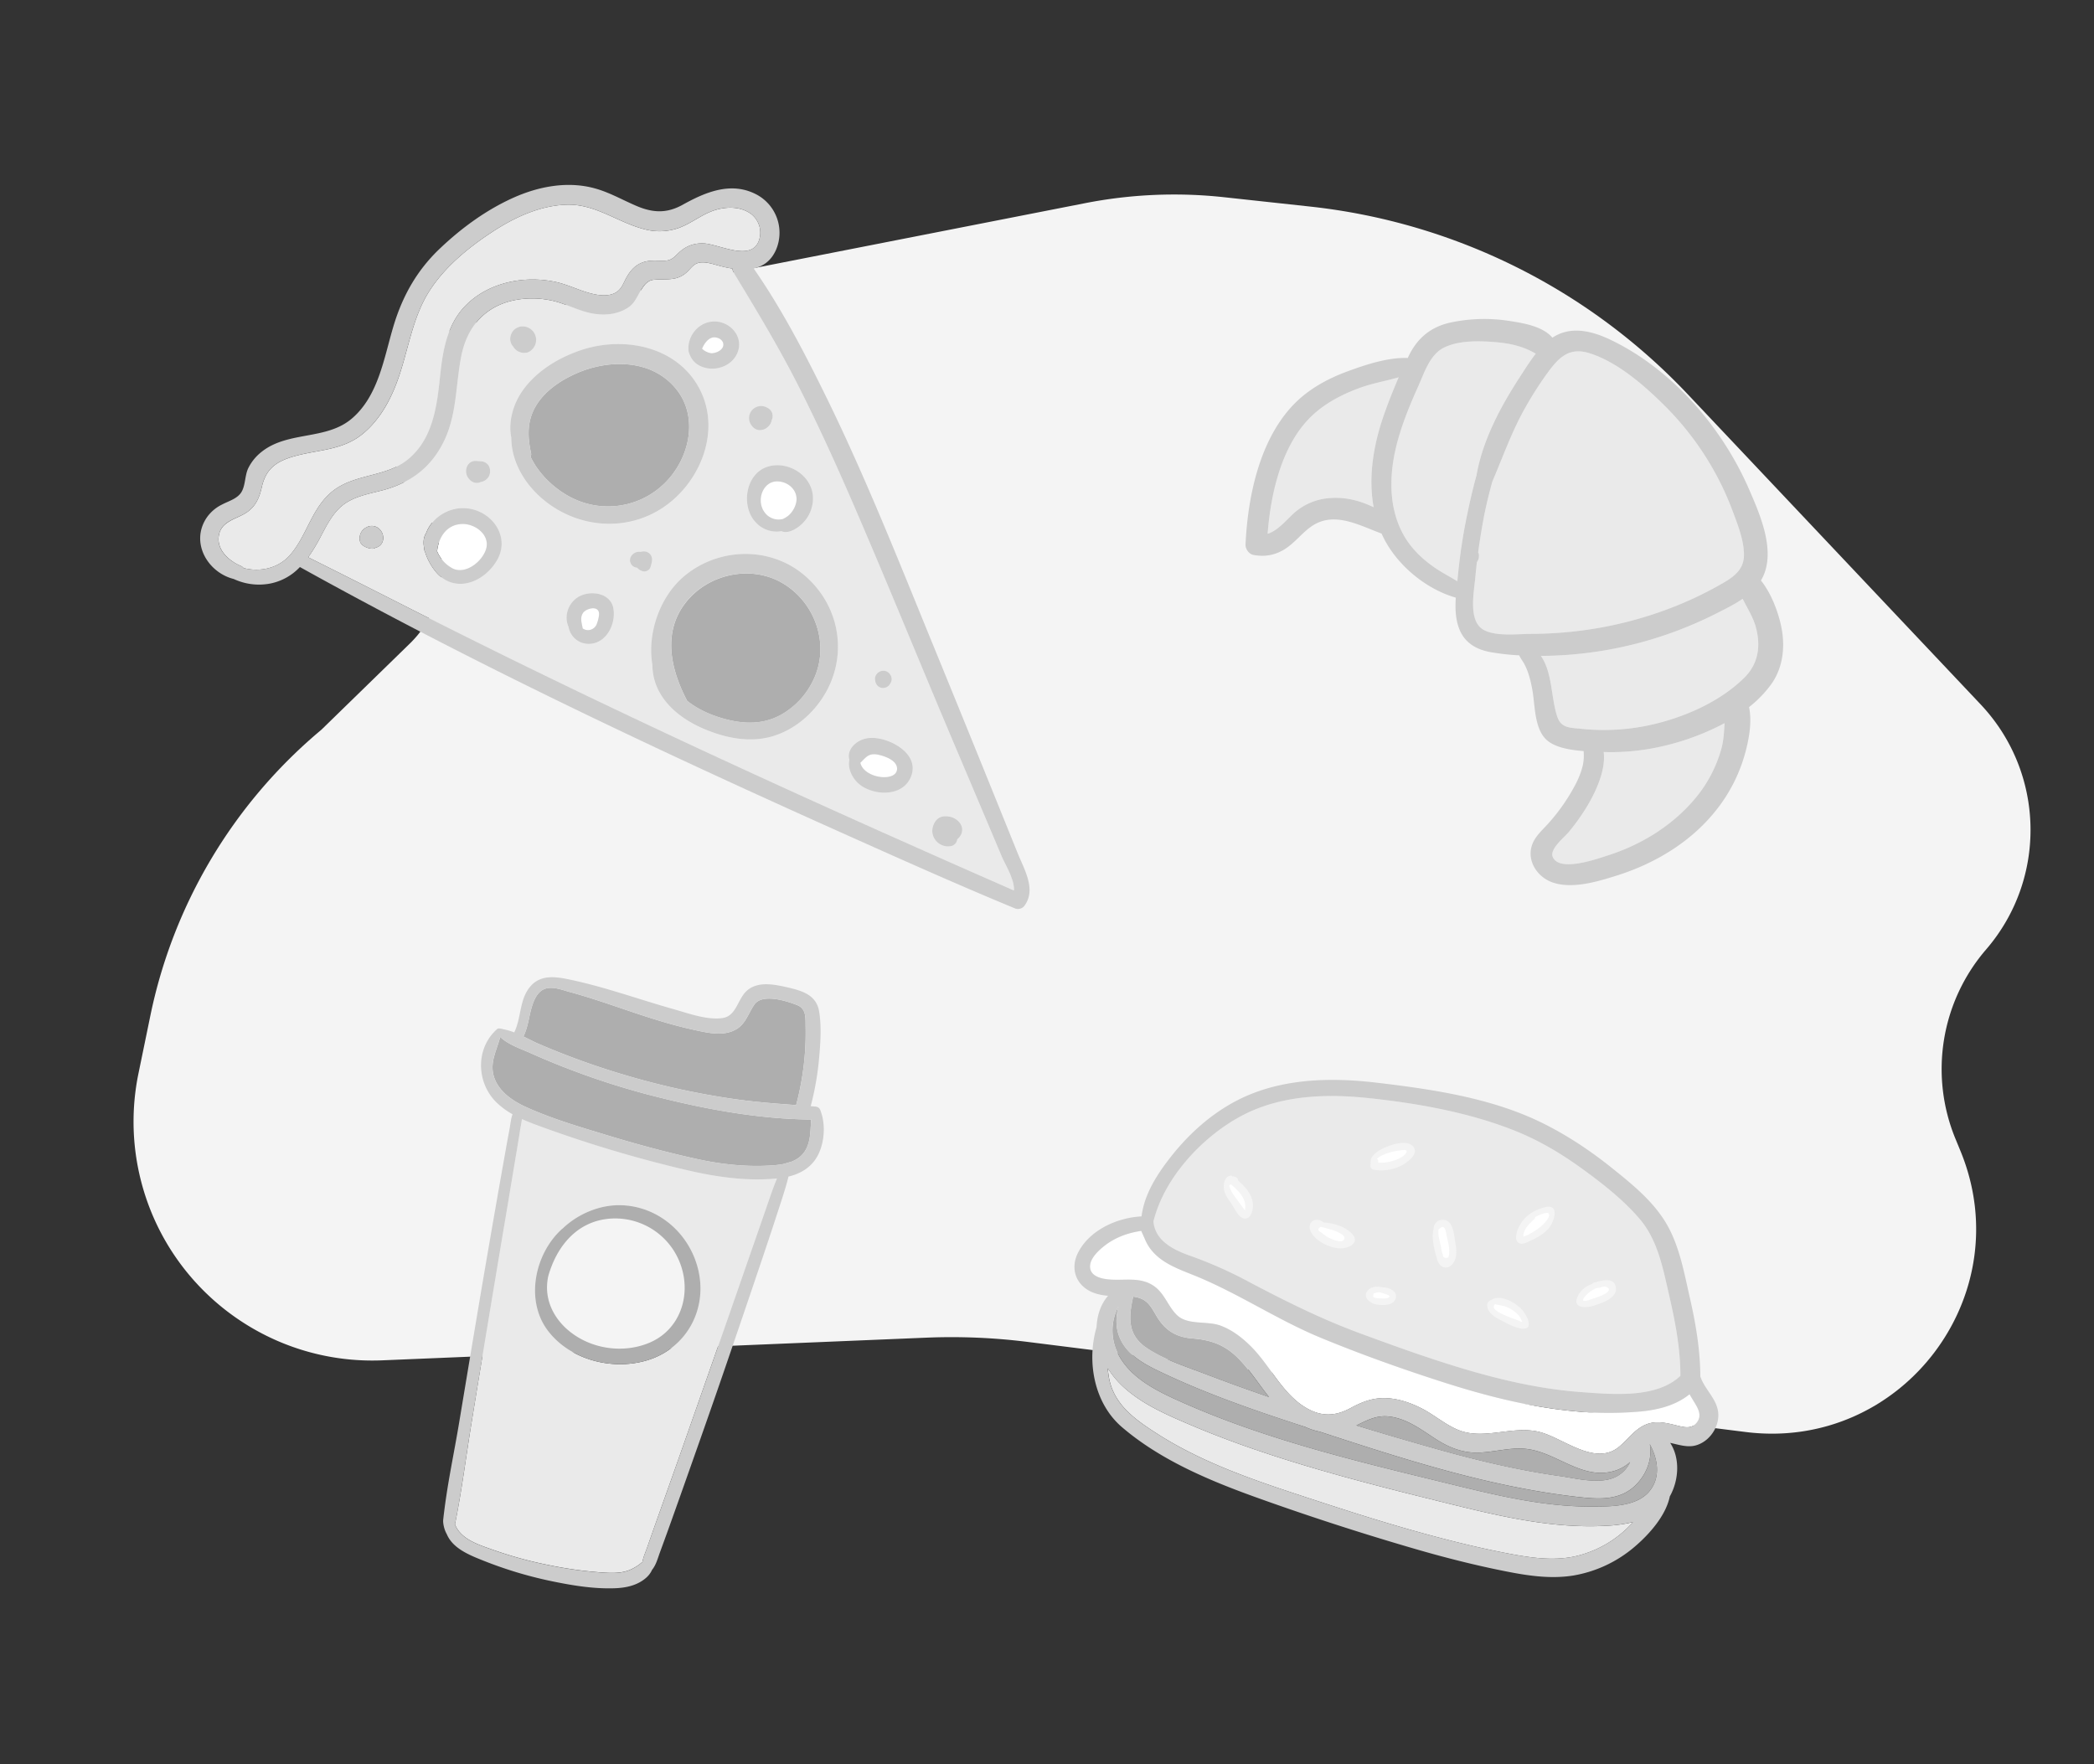 <svg width="254" height="214" fill="none" xmlns="http://www.w3.org/2000/svg"><rect width="100%" height="100%" fill="#333333" stroke="none"/><path d="M49.721 78.053c4.916-4.789 5.205-12.593.658-17.733-6.586-7.446-2.597-19.23 7.157-21.143l74.088-14.534a56.1 56.1 0 0116.862-.72l10.423 1.132a73.996 73.996 0 0145.802 22.757l35.53 37.62c7.816 8.275 8.105 21.122.669 29.741a22.197 22.197 0 00-3.723 22.942l.616 1.498c7.235 17.592-7.185 36.453-26.059 34.086l-87.119-10.931a74.049 74.049 0 00-12.293-.511l-65.952 2.748c-13.866.578-26.194-8.757-29.398-22.26a28.973 28.973 0 01-.188-12.532l1.444-7.012a61.29 61.29 0 0120.378-34.375L39 88.5l10.721-10.447z" fill="#F4F4F4"/><g clip-path="url(#prefix__clip0_524_1696)"><path d="M196.17 179.051a3.752 3.752 0 001.557-1.699 5.01 5.01 0 01-1.663.994c-4.087 1.395-7.235-2.268-11.082-2.607-1.919-.17-3.833.435-5.752.465-1.919.031-3.609-.683-5.205-1.729-1.672-1.096-3.281-2.305-5.31-2.623-1.688-.262-2.858.417-4.189 1.056a422.95 422.95 0 009.946 2.915c4.83 1.356 9.72 2.519 14.691 3.22 2.067.286 5.082 1.105 7.007.008zM138.983 163.434c2.093 1.459 4.736 2.277 7.1 3.181a249.35 249.35 0 007.842 2.844c-1.168-1.455-2.171-3.038-3.442-4.406-1.679-1.807-3.377-2.502-5.788-2.694-1.844-.145-3.143-.818-4.177-2.357-.448-.671-.81-1.507-1.419-2.048-.477-.426-1.05-.6-1.649-.674-.52 2.369-.759 4.554 1.533 6.154z" fill="#AEAEAE"/><path d="M205.688 170.383c-.263-.45-.535-.854-.755-1.264-1.659 1.351-3.801 1.891-5.924 2.091-2.811.25-5.641.227-8.448-.071-5.223-.526-10.345-1.83-15.334-3.422-5.055-1.617-10.104-3.415-15.009-5.439-5.228-2.157-9.944-5.35-15.176-7.494-2.115-.866-4.456-1.62-5.744-3.652a5.222 5.222 0 01-.45-.885l-.42-.937c-1.664.238-3.248.824-4.578 1.911-.719.584-1.766 1.578-1.612 2.62.145.982 1.334 1.257 2.145 1.348 1.899.206 3.856-.368 5.564.796 1.316.898 1.702 2.442 2.791 3.518 1.313 1.297 3.697.68 5.361 1.318 1.478.566 2.741 1.571 3.828 2.699 2.301 2.382 3.772 5.825 6.806 7.422 1.768.931 3.371.79 5.084-.14 1.29-.696 2.536-1.207 4.019-1.209 1.601-.004 3.163.516 4.577 1.232 1.548.781 2.892 1.994 4.501 2.642 3.167 1.274 6.673-.65 9.973.27 2.888.804 6.683 4.171 9.574 1.701 1.036-.886 1.825-2.039 3.111-2.609 1.287-.57 2.588-.223 3.909.103.859.212 1.752.421 2.364-.409.539-.738.247-1.447-.157-2.14z" fill="#fff"/><path d="M200.217 175.373a1.107 1.107 0 01-.076-.185.027.027 0 00-.012.006c.314 1.817-.419 3.691-1.762 4.995-2.002 1.94-4.735 1.657-7.29 1.357-10.61-1.248-20.87-4.564-31.005-7.886a7.692 7.692 0 01-1.744-.57l-1.108-.364c-5.687-1.858-11.386-3.862-16.778-6.47-1.803-.873-3.708-1.972-4.571-3.88-.57-1.259-.542-2.613-.205-3.906a6.24 6.24 0 00.027 5.885c1.375 2.6 4.185 4.136 6.757 5.316 10.818 4.958 22.537 7.675 34.047 10.482 5.387 1.313 10.849 2.595 16.428 2.586 2.264-.003 5.529.078 7.134-1.843 1.364-1.627 1.068-3.771.158-5.523z" fill="#AEAEAE"/><path d="M175.016 152.149c0 .394.222.518.666.372.072-.19.109-.392.106-.595.043-.709-.188-1.475-.337-2.167-.058-.264-.098-.931-.507-.941-.074-.002-.277.178-.454.317-.083.666.145 1.418.281 2.029.066.274.088.724.245.985zM167.354 157.489c.198.011 1.211.1 1.18-.27-.013-.154-.899-.372-1.178-.48-.156.017-.31.043-.463.079a1.086 1.086 0 00-.303.103l-.025.365c.13.188.587.191.789.203z" fill="#fff"/><path d="M175.715 182.385c-7.099-1.75-14.197-3.524-21.156-5.784-3.392-1.101-6.751-2.319-10.035-3.713-2.75-1.169-5.618-2.384-7.902-4.347a11.445 11.445 0 01-2.244-2.565c.029.456.09.91.182 1.357.667 3.159 3.258 4.943 5.825 6.588 5.016 3.213 10.662 5.257 16.288 7.119 5.689 1.88 11.401 3.745 17.193 5.286 2.987.796 6 1.524 9.038 2.103 2.655.506 5.404.933 8.086.367a13.36 13.36 0 007.099-4.17 16.88 16.88 0 01-3.124.441c-6.529.394-12.951-1.13-19.25-2.682zM144.415 152.34a51.02 51.02 0 017.032 3.121c4.45 2.345 8.825 4.537 13.552 6.277 4.331 1.594 8.676 3.165 13.107 4.461 4.514 1.32 9.126 2.338 13.825 2.669 3.66.259 8.998.781 11.9-1.982.004-3.348-.643-6.632-1.391-9.887-.748-3.255-1.348-6.577-3.581-9.174-1.997-2.333-4.536-4.311-7.015-6.104-2.48-1.792-5.097-3.351-7.923-4.496-5.632-2.282-12.036-3.418-18.069-4.045-5.352-.556-10.921-.296-15.706 2.411-4.512 2.555-8.944 7.342-10.242 12.571.209 2.29 2.306 3.41 4.511 4.178zm46.953 4.915c.363-.792 1.022-1.248 1.774-1.529a.34.34 0 01.2-.147c.827-.227 2.512-.767 2.664.632.138 1.295-1.723 1.84-2.651 2.155-.971.326-2.662.357-1.987-1.111zm-7.059-8.572c.061-.112.128-.222.202-.327.609-1.014 1.831-1.683 2.964-1.938 1.771-.399 1.03 1.803.406 2.543-.591.703-1.4 1.156-2.227 1.525-.456.205-1.197.657-1.604.126-.369-.479.019-1.487.259-1.929zm-3.416 9.002c1.102-.744 2.865.297 3.659 1.11.494.506 1.683 2.497.093 2.366-.843-.07-1.833-.619-2.574-1.01-.571-.299-1.336-.715-1.582-1.363s0-.959.404-1.103zm-6.608-9.472c.005-.013.009-.025.023-.035a.235.235 0 01.192-.099 1.123 1.123 0 011.428.363c.426.63.494 1.657.619 2.383.119.698.197 1.444-.113 2.104-.561 1.176-1.754 1.056-2.099-.135-.317-1.091-.749-2.564-.434-3.755a1.011 1.011 0 01.384-.826zm-8.349 8.297c.465-.518 1.172-.498 1.828-.352.749-.005 1.754.476 1.545 1.287-.247.961-1.593.91-2.352.783-.796-.131-1.754-.902-1.02-1.72l-.001.002zm2.013-17.297c.829-.367 2.491-.942 3.309-.284 1.015.819-.319 1.906-1.027 2.316a5.397 5.397 0 01-3.57.647.468.468 0 01-.428-.487c.004-.1.016-.199.036-.297-.16-.907.927-1.56 1.68-1.895zm-7.48 9.019a.488.488 0 01.049.053c1.22.063 2.585.481 3.399 1.287 1.135 1.122-.211 1.848-1.318 1.85-1.243.002-3.112-.89-3.633-2.091-.464-1.07.637-1.796 1.504-1.101l-.001.002zm-11.159-5.628a.178.178 0 01.09.021c.027.014.05.036.066.063.144.002.285.033.416.093a.467.467 0 01.303.416c.839.741 1.64 1.603 1.786 2.762.089.71-.257 2.29-1.33 1.74-.532-.273-.942-1.207-1.272-1.692-.306-.45-.674-.913-.834-1.442-.21-.662-.109-1.895.776-1.964l-.001.003z" fill="#EAEAEA"/><path d="M160.236 149.467l.239.197c.228.182.473.342.73.478.431.228 1.702.755 1.866.113.165-.643-1.694-1.168-2.785-1.422a.45.45 0 01-.116-.008c-.365.243-.343.457.066.642zM167.181 140.888c-.002.044-.007.089-.011.132a4.779 4.779 0 001.493-.125c.551-.143 1.474-.462 1.826-.945.465-.633-.366-.44-.701-.403a6.404 6.404 0 00-1 .186c-.411.11-1.313.385-1.767.825a.366.366 0 01.16.33zM149.608 144.905c.379.527.77 1.048 1.152 1.572l.249.343c.023-.157.039-.314.049-.472a2.31 2.31 0 00-.286-1.071c-.313-.597-.838-1.072-1.333-1.512a.642.642 0 01-.108-.119l-.156.08a.29.29 0 01-.075.065c.103.398.275.775.508 1.114zM186.616 149.006c.329-.236 1.49-1.245 1.257-1.777-.14-.32-1.178.148-1.669.398a.28.28 0 01-.081.231c-.582.544-1.365 1.259-1.342 2.128.542-.099 1.554-.777 1.835-.98zM182.579 159.555c.33.153.671.284 1.011.411l.688.24c.358.216.439.18.246-.11-.218-.692-1.123-1.29-1.761-1.558-.453-.192-.948-.21-1.407-.342a.383.383 0 00-.134.453c.095.361 1.106.79 1.357.906zM193.091 157.569c.407-.14 2.035-.603 2.065-1.143.013-.244-.363-.356-.535-.368a1.754 1.754 0 00-.475.109c-.167.04-.337.065-.508.074-.31.144-.604.32-.877.526-.117.09-.839.735-.724.954.115.22.885-.097 1.054-.152z" fill="#fff"/><path d="M208.43 171.784c.067-1.958-1.615-3.107-2.181-4.824-.017-3.195-.541-6.338-1.251-9.449-.696-3.046-1.27-6.382-2.878-9.106-1.608-2.725-4.181-4.794-6.603-6.736-2.666-2.137-5.518-4.032-8.592-5.531-6.08-2.964-13.19-4.012-19.855-4.801-5.844-.696-12.058-.543-17.354 2.323-2.969 1.607-5.509 3.906-7.604 6.545-1.727 2.176-3.311 4.622-3.643 7.341-3.029.154-6.447 1.72-7.777 4.558-.619 1.324-.458 2.831.613 3.866.848.821 1.963 1.108 3.101 1.206-.899 1.032-1.331 2.392-1.394 3.802-1.227 4.207-.286 9.241 3.07 12.122 4.842 4.157 11.087 6.683 17.032 8.794a327.716 327.716 0 0019.023 6.129c3.285.944 6.594 1.781 9.944 2.463 2.872.585 5.812 1.091 8.741.625a15.398 15.398 0 007.485-3.515c1.738-1.486 3.757-3.732 4.245-6.101.01-.028.031-.049.045-.076 1.042-1.92 1.21-4.538-.006-6.402 1.02.222 2.075.576 3.054.32 1.569-.409 2.725-1.961 2.785-3.553zm-58.279-36.191c4.785-2.708 10.353-2.962 15.706-2.411 6.033.626 12.436 1.762 18.07 4.045 2.825 1.144 5.456 2.713 7.922 4.496 2.466 1.783 5.018 3.771 7.016 6.103 2.22 2.593 2.829 5.939 3.575 9.175.745 3.236 1.395 6.536 1.391 9.885-2.896 2.764-8.24 2.241-11.9 1.982-4.699-.331-9.311-1.349-13.825-2.669-4.431-1.296-8.776-2.867-13.107-4.461-4.727-1.741-9.103-3.93-13.552-6.277a51.026 51.026 0 00-7.032-3.122c-2.204-.77-4.302-1.887-4.504-4.179 1.293-5.227 5.73-10.015 10.24-12.567zm46.979 50.005a13.37 13.37 0 01-6.15 3.195c-2.681.566-5.431.138-8.085-.367-3.038-.579-6.051-1.308-9.039-2.104-5.792-1.541-11.503-3.405-17.192-5.286-5.63-1.863-11.273-3.905-16.288-7.119-2.566-1.644-5.159-3.428-5.825-6.587a9.554 9.554 0 01-.182-1.357 11.42 11.42 0 002.244 2.565c2.289 1.965 5.157 3.179 7.901 4.346 3.284 1.395 6.643 2.612 10.036 3.714 6.96 2.26 14.058 4.034 21.156 5.783 6.297 1.552 12.72 3.076 19.25 2.683a16.852 16.852 0 003.12-.443c-.298.343-.614.668-.946.977zm2.928-4.697c-1.603 1.917-4.869 1.835-7.134 1.844-5.577.001-11.039-1.279-16.428-2.593-11.51-2.806-23.229-5.523-34.047-10.481-2.577-1.182-5.382-2.716-6.757-5.316a6.233 6.233 0 01-.027-5.885c-.337 1.293-.365 2.647.205 3.906.863 1.908 2.768 3.007 4.571 3.88 5.392 2.607 11.098 4.614 16.778 6.47l1.111.359c.557.259 1.142.45 1.744.57 10.131 3.321 20.391 6.636 31.001 7.884 2.557.296 5.288.584 7.29-1.356 1.344-1.304 2.077-3.179 1.762-4.995a.034.034 0 01.012-.006c.02.064.046.126.076.185.912 1.759 1.209 3.902-.157 5.534zm-62.601-23.624c.6.073 1.173.248 1.649.673.609.542.971 1.377 1.42 2.049 1.031 1.544 2.331 2.217 4.176 2.356 2.406.191 4.104.886 5.788 2.695 1.271 1.368 2.274 2.953 3.442 4.406a250.268 250.268 0 01-7.842-2.844c-2.366-.905-5.007-1.722-7.1-3.182-2.299-1.595-2.06-3.78-1.533-6.153zm27.068 15.625c1.331-.638 2.501-1.318 4.189-1.056 2.029.318 3.638 1.528 5.31 2.623 1.597 1.046 3.272 1.763 5.205 1.73 1.933-.034 3.834-.636 5.753-.466 3.847.339 6.994 4.002 11.081 2.607a4.99 4.99 0 001.661-.992 3.747 3.747 0 01-1.557 1.699c-1.924 1.098-4.939.279-7.004-.012-4.971-.701-9.861-1.864-14.691-3.22-3.314-.929-6.63-1.9-9.947-2.913zm41.322-.389c-.613.832-1.505.621-2.364.409-1.321-.326-2.602-.683-3.908-.103-1.307.58-2.075 1.723-3.112 2.609-2.892 2.471-6.688-.896-9.574-1.701-3.3-.92-6.806 1.004-9.973-.27-1.613-.649-2.953-1.861-4.501-2.642-1.414-.716-2.976-1.236-4.577-1.232-1.483.002-2.733.512-4.019 1.209-1.712.93-3.31 1.073-5.084.14-3.031-1.596-4.505-5.04-6.805-7.422-1.091-1.129-2.35-2.133-3.829-2.699-1.664-.638-4.048-.021-5.36-1.318-1.09-1.076-1.477-2.62-2.792-3.518-1.702-1.16-3.664-.588-5.567-.796-.811-.087-2.001-.363-2.145-1.347-.154-1.043.893-2.036 1.612-2.621 1.329-1.082 2.911-1.664 4.582-1.905l.42.938c.122.308.272.604.45.884 1.287 2.033 3.629 2.787 5.751 3.655 5.232 2.144 9.948 5.337 15.175 7.494 4.905 2.024 9.954 3.824 15.009 5.438 4.989 1.594 10.112 2.897 15.335 3.423 2.807.297 5.636.321 8.448.071 2.12-.201 4.265-.741 5.924-2.091.22.41.492.813.754 1.264.395.694.687 1.403.153 2.132l-.003-.001z" fill="#CCC"/></g><path d="M69.726 128.377a96.006 96.006 0 009.508 2.974 91.83 91.83 0 009.955 1.978c2.46.351 4.921.534 7.388.716v-.022c.552-2.08.908-4.206 1.064-6.351.075-1.045.1-2.093.078-3.144-.023-1.021.103-2.146-.984-2.591-1.284-.524-4.263-1.469-5.227-.09-.76 1.089-1.044 2.381-2.299 3.058-1.215.651-2.627.502-3.928.249a55.256 55.256 0 01-5.421-1.377c-3.614-1.089-7.137-2.477-10.784-3.458-.881-.242-2.028-.696-2.94-.39-.762.258-1.186.986-1.457 1.702-.519 1.37-.542 2.794-1.192 4.089.622.304 1.227.628 1.8.875a93.161 93.161 0 004.439 1.782z" fill="#AEAEAE"/><path d="M83.396 141.94a154.334 154.334 0 01-12.385-3.439 141.678 141.678 0 01-6.039-2.095 26.886 26.886 0 01-1.661-.677c-.046.463-.16.932-.231 1.391-.173 1.113-.36 2.223-.547 3.334-.349 2.08-.697 4.163-1.044 6.249-.716 4.308-1.436 8.615-2.159 12.92a2020.23 2020.23 0 00-2.128 12.924c-.672 4.106-1.188 8.277-2.017 12.353 0 .007.009.014.012.024.732 1.858 3.025 2.497 4.731 3.109 2.14.748 4.33 1.346 6.554 1.79a49 49 0 006.704.926c.993.064 2.025.091 2.98-.236a5.529 5.529 0 001.761-1.056c.11-.604.377-1.192.582-1.774.373-1.065.744-2.131 1.123-3.195.757-2.126 1.513-4.253 2.268-6.381 1.46-4.119 2.9-8.253 4.35-12.378 1.453-4.125 2.894-8.255 4.322-12.388.736-2.128 1.477-4.256 2.222-6.385.465-1.339.916-2.705 1.452-4.024-3.607.369-7.359-.179-10.85-.992zm-4.966 23.082c-4.16 1.222-9.244-.055-11.944-3.575-2.821-3.679-1.635-9.356 1.657-12.351a.327.327 0 01.08-.054c1.86-1.802 4.511-2.9 7.024-2.854 4.69.086 8.56 3.576 9.508 8.101 1 4.776-1.644 9.361-6.325 10.733z" fill="#EAEAEA"/><path d="M78.883 132.842a92.827 92.827 0 01-9.673-3.096 85.062 85.062 0 01-4.788-1.978c-1.207-.54-2.758-1.044-3.75-1.987-.377 1.512-1.204 2.904-.834 4.535.442 1.922 2.227 3.171 3.912 3.941 3.183 1.455 6.649 2.458 9.992 3.474 3.545 1.08 7.132 2.049 10.752 2.846 3.11.69 6.413 1.031 9.601.747.313-.028.625-.072.933-.132l.994-.286c.775-.309 1.439-.82 1.83-1.664.508-1.094.445-2.281.543-3.445-6.531-.058-13.224-1.325-19.512-2.955z" fill="#AEAEAE"/><path d="M98.851 134.218l-.513-.041c.48-1.824.813-3.684.994-5.561.176-1.913.346-4.048.023-5.95-.335-1.951-1.99-2.466-3.72-2.873-1.618-.374-3.709-.839-5.068.403-1.11 1.015-1.242 3.068-2.954 3.297-1.897.255-4.119-.582-5.919-1.087-4.169-1.173-8.24-2.666-12.487-3.564-1.712-.361-3.561-.685-4.848.781-1.387 1.581-1.098 3.813-1.984 5.604a7.18 7.18 0 00-1.333-.38.8.8 0 00-.293-.068c-.13-.033-.32-.063-.442.042-2.646 2.318-2.527 6.453-.137 8.847a9.085 9.085 0 002 1.487c-.21.583-.258 1.251-.372 1.846-.212 1.107-.409 2.217-.605 3.328-.373 2.078-.74 4.16-1.101 6.245-.753 4.301-1.491 8.605-2.215 12.914a7665.34 7665.34 0 00-2.158 12.921c-.71 4.29-1.474 7.586-1.957 11.911-.05.443.12 1.234.43 1.76.691 1.673 2.582 2.48 4.215 3.133a49.613 49.613 0 008.1 2.496c2.62.556 5.41 1.047 8.1.941 1.166-.045 2.353-.268 3.337-.936.57-.384.93-.801 1.148-1.294.496-.603.694-1.406.965-2.142.388-1.06.778-2.119 1.157-3.182.761-2.126 1.517-4.254 2.267-6.382 1.481-4.189 2.96-8.381 4.402-12.584 1.443-4.203 2.877-8.412 4.298-12.626a526.794 526.794 0 002.135-6.428c.47-1.438.96-2.887 1.329-4.362 1.422-.337 2.702-1.073 3.462-2.397.8-1.39 1.033-3.381.61-4.997-.208-.657-.227-1.051-.866-1.102zm-34.175-12.587c.272-.717.696-1.444 1.458-1.702.914-.306 2.06.148 2.94.388 3.647.98 7.17 2.364 10.784 3.457a54.967 54.967 0 005.42 1.377c1.299.253 2.716.407 3.929-.249 1.257-.677 1.538-1.968 2.299-3.057.963-1.38 3.945-.435 5.227.089 1.087.445.965 1.57.983 2.592a33.573 33.573 0 01-.077 3.143 34.62 34.62 0 01-1.061 6.356l-.001.022c-2.467-.182-4.928-.365-7.388-.715a91.829 91.829 0 01-9.955-1.979 95.489 95.489 0 01-9.508-2.974 92.185 92.185 0 01-4.439-1.781c-.573-.247-1.178-.572-1.8-.875.648-1.298.673-2.722 1.19-4.092zm28.118 25.326l-2.224 6.395a2230.952 2230.952 0 01-4.321 12.388c-1.451 4.12-2.89 8.255-4.351 12.378-.753 2.128-1.509 4.255-2.268 6.381-.379 1.064-.75 2.13-1.123 3.195-.205.582-.472 1.17-.582 1.774a5.528 5.528 0 01-1.76 1.056c-.956.329-1.984.302-2.981.236a48.997 48.997 0 01-6.704-.926 48.859 48.859 0 01-6.554-1.79c-1.706-.616-3.999-1.251-4.73-3.109 0-.009-.009-.016-.012-.024.828-4.08 1.345-8.251 2.016-12.353.703-4.309 1.413-8.617 2.128-12.924.715-4.307 1.435-8.613 2.16-12.92.346-2.08.694-4.163 1.043-6.249.19-1.111.374-2.221.547-3.334.071-.459.18-.928.23-1.391.547.247 1.104.468 1.662.677a153.333 153.333 0 0018.424 5.534c3.491.813 7.243 1.358 10.85.99-.534 1.31-.985 2.674-1.45 4.016zm5.055-7.717c-.391.844-1.054 1.356-1.83 1.665l-.994.285c-.308.061-.62.105-.933.132-3.187.285-6.489-.061-9.601-.747-3.62-.796-7.207-1.766-10.752-2.845-3.343-1.017-6.809-2.019-9.992-3.475-1.685-.77-3.47-2.02-3.912-3.941-.375-1.631.457-3.023.833-4.535.993.944 2.547 1.447 3.751 1.987a85.747 85.747 0 004.788 1.979 93.068 93.068 0 009.673 3.095c6.288 1.635 12.978 2.901 19.516 2.955-.102 1.162-.04 2.348-.547 3.443v.002z" fill="#CCC"/><path d="M75.247 146.189c-2.513-.047-5.164 1.052-7.025 2.854a.354.354 0 00-.079.053c-3.292 2.995-4.48 8.672-1.657 12.351 2.699 3.52 7.784 4.793 11.944 3.575 4.681-1.371 7.326-5.957 6.325-10.733-.948-4.53-4.818-8.014-9.508-8.1zm3.486 16.699c-3.29 1.364-7.302.702-9.966-1.668-1.545-1.375-2.518-3.281-2.406-5.374a6.88 6.88 0 01.144-1.063c1.026-3.609 3.478-6.664 7.51-6.966a8.423 8.423 0 018.572 5.665c1.284 3.705-.135 7.865-3.854 9.406z" fill="#AEAEAE"/><path d="M165.049 47.011c-2.191.782-4.348 1.894-6.025 3.53-3.555 3.471-4.883 9.262-5.26 14.2 1.377-.397 2.485-1.972 3.532-2.785a7.244 7.244 0 013.752-1.519c1.945-.212 3.851.24 5.574 1.09-.695-3.802.031-7.788 1.32-11.424a66.078 66.078 0 011.717-4.338c-1.524.441-3.124.716-4.61 1.246zM194.528 91.217c.31 2.35-1.157 5.24-2.262 6.995a26.63 26.63 0 01-1.931 2.666c-.546.668-2.383 2.093-1.985 3.062.789 1.908 5.454.218 6.752-.201 4.08-1.32 7.857-3.66 10.604-6.982a16.142 16.142 0 003.054-5.79c.308-1.073.36-2.16.419-3.24a30.22 30.22 0 01-7.229 2.727 27.632 27.632 0 01-7.422.763zM211.379 72.636c-.995.684-2.11 1.229-3.135 1.748a48.049 48.049 0 01-6.204 2.622 47.257 47.257 0 01-15.132 2.549c1.44 2.04 1.223 5.18 2.011 7.43.473 1.35 1.589 1.277 2.835 1.413.974.103 1.954.152 2.934.145a26.431 26.431 0 005.991-.72c3.892-.93 8.031-2.778 10.913-5.624 1.728-1.712 2.016-3.922 1.368-6.212-.338-1.164-1.027-2.244-1.581-3.351zM184.293 45.828c.6-.92 1.243-1.974 1.993-2.924-1.499-.892-3.086-1.256-4.92-1.406-1.958-.16-4.329-.22-6.145.632-1.763.83-2.42 3.008-3.166 4.67-.883 1.967-1.72 3.96-2.341 6.027-1.135 3.791-1.497 8.105.36 11.742.9 1.754 2.28 3.12 3.885 4.237.898.627 1.878 1.127 2.81 1.697l.042-.434a67.748 67.748 0 011.013-6.989c.36-1.784.764-3.61 1.265-5.416.734-4.223 2.919-8.33 5.204-11.836zM202.64 73.756a43.814 43.814 0 005.696-2.658c1.553-.864 3.188-1.742 3.208-3.744.017-1.815-.792-3.812-1.423-5.493a34.916 34.916 0 00-2.092-4.54 35.67 35.67 0 00-6.258-8.26c-2.459-2.416-5.591-5.141-8.934-6.207-2.469-.784-3.727.466-5.105 2.35a42.804 42.804 0 00-3.031 4.822c-1.466 2.708-2.478 5.588-3.685 8.4-.41 1.519-.788 3.048-1.08 4.603a80.072 80.072 0 00-.637 3.992.685.685 0 01.091.418c.008.223-.05.444-.168.635l-.073.12c-.075.628-.14 1.256-.197 1.884-.148 1.642-.767 4.68.57 6 1.271 1.251 4.55.818 6.198.817a48.876 48.876 0 005.497-.335 46.937 46.937 0 0011.423-2.804z" fill="#EAEAEA"/><path d="M213.6 70.409c1.97-3.278-.076-7.92-1.446-11.07-3.274-7.532-9.369-14.6-16.876-18.16-1.906-.904-4.18-1.54-6.206-.64-.267.118-.524.259-.767.42-1.159-1.355-3.367-1.738-5.052-2.004a19.698 19.698 0 00-7.342.175c-2.255.503-3.86 1.767-4.92 3.813-.08.156-.153.318-.233.48-2.392-.09-5.115.815-7.3 1.62-2.444.9-4.758 2.166-6.575 4.061-4.129 4.31-5.536 11.196-5.801 16.954-.025.525.416 1.154.953 1.253 1.293.24 2.465.073 3.621-.588 1.384-.795 2.291-2.163 3.62-3.003 2.667-1.68 5.64.02 8.31 1.003 1.56 3.554 5.197 6.684 9 7.77-.087 1.37-.038 2.76.501 3.984.703 1.602 2.128 2.355 3.792 2.64 1.126.19 2.261.317 3.401.377.155.36.43.693.623 1.056.517.976.776 2.058.972 3.14.336 1.86.221 4.68 1.723 6.055 1.009.922 2.818 1.232 4.492 1.36a5.588 5.588 0 01-.098 1.725c-.295 1.287-.927 2.47-1.608 3.591a22.908 22.908 0 01-2.64 3.536c-.705.775-1.552 1.509-1.905 2.53-.669 1.932.629 3.89 2.462 4.542 2.394.852 5.505-.1 7.8-.822 4.653-1.459 9.049-4.099 12.088-7.962a19.253 19.253 0 003.385-6.502c.515-1.768.991-4.048.583-5.972a13.918 13.918 0 002.698-2.785c1.505-2.113 1.719-4.785 1.148-7.26-.396-1.725-1.199-3.804-2.403-5.317zm-46.978-8.88c-1.723-.848-3.629-1.302-5.574-1.09a7.243 7.243 0 00-3.752 1.517c-1.047.813-2.16 2.388-3.532 2.785.377-4.938 1.705-10.729 5.26-14.2 1.68-1.636 3.84-2.748 6.025-3.53 1.485-.53 3.086-.805 4.613-1.246-.627 1.43-1.2 2.89-1.718 4.338-1.291 3.636-2.017 7.617-1.322 11.424v.002zm11.208 1.554a67.74 67.74 0 00-1.013 6.989l-.042.433c-.932-.57-1.911-1.07-2.81-1.697-1.605-1.118-2.985-2.483-3.885-4.237-1.863-3.636-1.501-7.95-.36-11.742.615-2.069 1.452-4.062 2.336-6.029.745-1.662 1.402-3.84 3.166-4.67 1.816-.852 4.187-.792 6.146-.631 1.832.15 3.42.513 4.92 1.405-.75.95-1.395 2.005-1.994 2.924-2.28 3.505-4.47 7.613-5.198 11.836-.502 1.806-.905 3.632-1.266 5.417v.002zm7.89 13.805c-1.648 0-4.927.434-6.198-.817-1.337-1.32-.72-4.359-.57-6 .056-.63.122-1.257.197-1.884a1.43 1.43 0 00.073-.12c.118-.19.176-.412.168-.635a.685.685 0 00-.091-.418c.178-1.336.391-2.667.637-3.992.288-1.56.666-3.084 1.08-4.603 1.207-2.807 2.219-5.687 3.685-8.4a42.865 42.865 0 013.031-4.815c1.378-1.89 2.64-3.134 5.105-2.35 3.343 1.064 6.48 3.791 8.932 6.207a35.67 35.67 0 016.258 8.26 34.772 34.772 0 012.091 4.54c.632 1.68 1.44 3.678 1.424 5.493-.021 2.003-1.655 2.88-3.208 3.744a43.89 43.89 0 01-5.694 2.658 46.946 46.946 0 01-11.423 2.804c-1.824.213-3.66.322-5.497.328zm23.04 14.08a16.132 16.132 0 01-3.059 5.79c-2.747 3.321-6.523 5.663-10.604 6.981-1.297.419-5.963 2.108-6.751.2-.399-.968 1.44-2.394 1.984-3.061a26.63 26.63 0 001.931-2.666c1.105-1.755 2.572-4.644 2.262-6.995a27.64 27.64 0 007.427-.768 30.238 30.238 0 007.234-2.729c-.056 1.08-.111 2.173-.424 3.247zm2.828-8.768c-2.88 2.847-7.021 4.695-10.912 5.625a26.451 26.451 0 01-8.926.574c-1.246-.135-2.362-.062-2.834-1.412-.789-2.25-.575-5.392-2.012-7.43a47.259 47.259 0 0015.136-2.55 48.147 48.147 0 006.208-2.622c1.024-.52 2.139-1.065 3.134-1.749.554 1.108 1.243 2.188 1.576 3.352.65 2.29.362 4.5-1.37 6.212z" fill="#CCC"/><g clip-path="url(#prefix__clip1_524_1696)"><path d="M86.297 42.846c.568.008 1.471-.388 1.449-1.074-.022-.636-.857-.978-1.389-.812-.532.166-.957.773-1.193 1.332.309.3.706.495 1.133.554zM92.719 62.12a2.1 2.1 0 002.232.842c.234-.11.456-.244.663-.4.487-.425.824-.994.963-1.626.26-1.365-.847-2.45-2.168-2.538-1.888-.13-2.717 2.315-1.69 3.723z" fill="#fff"/><path d="M83.293 84.894a.63.63 0 01.048.11c1.327 1.067 2.964 1.776 4.585 2.211 2.48.667 4.86.681 7.107-.68a9.55 9.55 0 003.96-4.84c1.515-4.14-.388-8.874-4.184-11.025-3.795-2.15-8.84-1.05-11.56 2.33-2.913 3.614-1.923 8.125.044 11.894zM64.42 54.986a.483.483 0 01-.076.388c1.063 2.29 3.261 4.255 5.447 5.215a9.782 9.782 0 0010.864-2.007c2.955-2.918 4.153-7.947 1.36-11.398-2.931-3.628-8.122-3.638-12.078-1.903-1.926.842-3.86 2.134-4.948 3.977-1.089 1.843-1.002 3.736-.57 5.728z" fill="#AEAEAE"/><path d="M48.503 45.331c-.897 2.762-2.264 5.477-4.557 7.337-2.629 2.13-5.853 1.84-8.887 2.874-1.883.641-2.88 1.63-3.307 3.555-.279 1.253-.733 2.32-1.828 3.056-1.238.835-3.058 1.034-3.374 2.773-.316 1.738 1.192 3.1 2.66 3.723.13.054.244.142.329.254 2.04.524 4.293.04 5.742-1.688 2.024-2.413 2.593-5.776 5.21-7.745 2.666-2.008 6.38-1.614 8.976-3.729 3.013-2.453 3.532-6.376 3.903-9.988.316-3.096.817-6.325 3.074-8.653 1.802-1.857 4.308-2.876 6.86-3.13a13.346 13.346 0 014.066.223c1.617.345 3.095 1.159 4.708 1.496.828.173 1.791.243 2.565-.173.698-.373.919-1.028 1.264-1.69.543-1.038 1.265-1.845 2.45-2.11.707-.158 1.4-.073 2.115-.084.836-.015 1.133-.251 1.702-.819.896-.895 1.877-1.331 3.154-1.288 1.824.062 5.673 2.208 6.683-.222a2.86 2.86 0 00-1.023-3.435c-1.29-.865-3.017-.809-4.44-.321-1.49.512-2.723 1.566-4.204 2.1a7.022 7.022 0 01-4.113.175c-3.333-.832-6.007-3.135-9.591-2.99-3.185.125-6.214 1.53-8.844 3.244-2.92 1.905-5.827 4.268-7.721 7.236-1.933 3.023-2.472 6.661-3.572 10.02z" fill="#EAEAEA"/><path d="M84.896 31.85c-.808.115-1.125.777-1.7 1.263-1.232 1.04-2.49.66-3.947.829-1.456.17-1.72 2.38-2.883 3.241-1.202.892-2.774 1.098-4.23.888-1.8-.26-3.405-1.22-5.172-1.604a11.072 11.072 0 00-4.567-.055c-3.612.738-5.79 3.302-6.464 6.871-.675 3.57-.512 7.255-2.257 10.576-1.59 3.024-4.064 4.775-7.32 5.623-1.705.442-3.602.758-4.976 1.959-1.164 1.015-1.853 2.467-2.564 3.805-.425.816-.905 1.6-1.436 2.351 6.11 3.037 12.178 6.153 18.281 9.203 22.147 11.065 44.657 21.265 67.324 31.21.116-1.256-1.095-3.223-1.462-4.093l-1.825-4.322-3.767-8.894c-4.236-9.999-8.308-20.07-12.634-30.028-2.05-4.724-4.192-9.409-6.523-14-2.363-4.655-5.05-9.088-7.75-13.549a1.223 1.223 0 01-.178-.548c-.52-.082-1.035-.19-1.544-.326-.746-.19-1.618-.512-2.406-.4zM64.068 42.73a1.556 1.556 0 01-1.465-.271 1.42 1.42 0 01-.343-.408 1.364 1.364 0 01-.322-1.308 1.492 1.492 0 011.224-1.132 1.635 1.635 0 011.526 2.62 1.668 1.668 0 01-.62.499zM45.564 66.428a.674.674 0 01-.352.123c-.506.026-1.387-.32-1.535-.852a1.491 1.491 0 01.255-1.313c.13-.173.3-.312.495-.407-.239.121.139-.073.206-.1a1.344 1.344 0 011.418.314c.622.643.616 1.755-.261 2.164a.92.92 0 01-.226.07zm12.755-7.964c-.106.052-.22.087-.338.103-.587.082-1.104-.358-1.33-.862a1.417 1.417 0 01.044-1.204c.103-.203.268-.37.47-.475.208-.103.442-.142.672-.112.23.016.457.028.683.06a1.106 1.106 0 01.856.719 1.364 1.364 0 01-.068 1.073 1.342 1.342 0 01-.992.7l.003-.002zm-5.023 11.345c-.657-.588-1.402-1.737-1.737-2.873a.747.747 0 01-.101-.298l-.017-.192c-.122-.66-.075-1.289.24-1.768.746-2.036 3.023-3.377 5.281-2.982 2.87.5 4.862 3.45 3.373 6.159-1.372 2.511-4.64 4.106-7.04 1.954zM76.51 67.57a1.141 1.141 0 011.207-.62c.178-.059.368-.075.553-.048a.975.975 0 01.822 1.063 4.382 4.382 0 01-.22.875.8.8 0 01-.87.446 1.349 1.349 0 01-.733-.441.933.933 0 01-.437-.143.905.905 0 01-.322-1.132zm-5 10.535a2.466 2.466 0 01-2.535-2.047 2.82 2.82 0 01-.246-1.166 2.993 2.993 0 011.246-2.368c1.416-1.004 4.119-.708 4.44 1.324.296 1.862-.857 4.183-2.905 4.257zm43.558 20.927c1.004.13 2 1.087 1.527 2.151a1.57 1.57 0 01-.488.607c-.003.026-.002.052-.006.077a.977.977 0 01-.838.77 1.909 1.909 0 01-1.952-.982 1.927 1.927 0 01-.224-.736 2.052 2.052 0 01.459-1.425c.392-.468.939-.542 1.519-.467l.003.005zm-7.805-9.306c1.883.549 4.111 2.167 3.269 4.408-.871 2.306-3.83 2.417-5.715 1.377-1.24-.68-2.059-2.136-1.78-3.37-.284-.827.269-1.68 1.002-2.169.972-.637 2.158-.563 3.22-.248l.004.002zm.057-8.345c.614.109 1.05.844.73 1.422-.021.04-.042.08-.065.118a.994.994 0 01-1.034.53.98.98 0 01-.789-.855l-.019-.133c-.097-.66.566-1.197 1.179-1.09l-.002.008zm-9.505-11.382c4.183 3.764 5.049 9.768 2.045 14.516-1.404 2.219-3.556 4.008-6.087 4.782-2.805.858-5.797.23-8.444-.905-2.252-.969-4.407-2.51-5.51-4.76a6.901 6.901 0 01-.685-2.979c-.651-3.832.917-8.235 3.753-10.669 4.262-3.664 10.724-3.783 14.93.007l-.002.008zM93.018 56.65c2.38-.83 5.286.848 5.574 3.399a4.264 4.264 0 01-1.32 3.515c-.619.574-1.686 1.238-2.489.873a3.407 3.407 0 01-3.041-.992c-1.904-1.906-1.37-5.89 1.278-6.803l-.002.008zm-1.254-7.277c.289-.117.608-.14.91-.067.421.109.883.394 1 .844.078.246.066.51-.034.748-.009.006-.014.022-.018.033-.043.291-.175.561-.378.774a1.48 1.48 0 01-1.122.482c-.523-.023-.917-.41-1.129-.86a1.476 1.476 0 01.77-1.96v.006zm-4.937-10.37c1.793.102 3.306 1.83 2.69 3.63-.616 1.8-2.887 2.57-4.564 1.771a2.5 2.5 0 01-1.336-1.516.86.86 0 01-.1-.327c-.191-1.891 1.36-3.674 3.309-3.563l.001.006zm-1.755 8.632c2.29 5.006-.27 11.005-4.637 13.929-4.417 2.959-10.168 2.511-14.297-.76-1.94-1.538-3.48-3.695-3.966-6.15a8.394 8.394 0 01-.162-1.598c-.367-1.8.182-3.854 1.168-5.351 1.679-2.592 4.58-4.35 7.477-5.281 5.338-1.72 11.916-.267 14.417 5.211z" fill="#EAEAEA"/><path d="M72.641 74.245c-.233-.811-1.58-.393-1.918.1-.4.596-.142 1.25-.043 1.878a1.096 1.096 0 00.916.177 1.162 1.162 0 00.819-.8c.126-.315.323-1.017.226-1.355zM56.086 63.553c-1.828.044-2.811 1.485-3.045 3.154a.919.919 0 01-.03.131 4.156 4.156 0 001.922 2.12c1.6.758 3.614-.885 4.043-2.39.48-1.696-1.34-3.048-2.89-3.015zM108.813 93.14c-.083-.939-1.482-1.44-2.269-1.597-1.196-.238-1.486.318-2.184.975.46 1.972 4.613 2.405 4.453.621z" fill="#fff"/><path d="M47.725 39.571c-1.157 3.855-1.818 8.472-5.077 11.225-3.117 2.631-7.752 1.46-10.945 4.034a5.713 5.713 0 00-1.591 1.964c-.42.888-.327 2.012-.8 2.849-.473.837-1.546 1.117-2.37 1.551a4.851 4.851 0 00-1.798 1.493c-2.14 3.015-.008 6.741 3.216 7.547a7.243 7.243 0 004.334.564 6.715 6.715 0 003.683-2.018c21.786 12.105 44.47 22.733 67.198 32.897 6.468 2.89 12.944 5.784 19.488 8.487a.993.993 0 001.165-.249c1.52-1.979.017-4.434-.782-6.416l-3.308-8.18a4583.573 4583.573 0 00-6.76-16.603c-4.244-10.357-8.352-20.804-13.296-30.846-2.577-5.235-5.322-10.508-8.664-15.306 1.135-.25 2.113-.909 2.708-2.254a5.253 5.253 0 00-2.316-6.692c-3.077-1.654-6.213-.33-8.99 1.212-1.919 1.068-3.596 1.004-5.599.156-1.694-.72-3.288-1.652-5.08-2.14-3.303-.91-6.832-.231-9.902 1.153-3.245 1.464-6.187 3.606-8.764 6.038-2.858 2.673-4.633 5.811-5.75 9.534zM88.85 32.58c.015.194.076.382.178.548 2.7 4.461 5.387 8.895 7.75 13.548 2.33 4.593 4.472 9.277 6.523 14.001 4.319 9.963 8.391 20.034 12.634 30.029l3.767 8.893 1.824 4.322c.369.87 1.58 2.836 1.462 4.093-22.667-9.945-45.176-20.145-67.325-31.213-6.103-3.05-12.17-6.166-18.281-9.203.53-.75 1.01-1.535 1.435-2.35.711-1.326 1.402-2.788 2.565-3.806 1.374-1.201 3.265-1.513 4.975-1.959 3.256-.848 5.73-2.598 7.32-5.623 1.747-3.322 1.57-6.983 2.256-10.577.687-3.594 2.853-6.134 6.464-6.871 1.51-.3 3.066-.281 4.568.054 1.765.387 3.373 1.346 5.171 1.604 1.454.213 3.022.008 4.23-.887 1.163-.862 1.395-3.074 2.884-3.242 1.488-.168 2.715.21 3.946-.828.576-.486.89-1.147 1.7-1.263.81-.115 1.66.209 2.408.405.51.136 1.025.244 1.546.325zm-20.206-7.75c3.585-.144 6.258 2.159 9.591 2.99a7.023 7.023 0 004.107-.178c1.481-.533 2.715-1.587 4.205-2.1 1.422-.487 3.15-.543 4.44.323a2.86 2.86 0 011.022 3.434c-1.014 2.433-4.863.288-6.682.222-1.277-.043-2.259.393-3.155 1.288-.565.574-.865.804-1.701.819-.717.008-1.408-.074-2.115.084-1.184.264-1.908 1.072-2.45 2.111-.348.658-.567 1.316-1.265 1.69-.773.415-1.737.345-2.565.172-1.613-.337-3.088-1.147-4.708-1.496a13.345 13.345 0 00-4.066-.223c-2.551.255-5.058 1.273-6.86 3.13-2.257 2.328-2.758 5.557-3.073 8.653-.378 3.616-.891 7.535-3.904 9.988-2.595 2.115-6.31 1.721-8.977 3.729-2.615 1.97-3.185 5.332-5.208 7.745-1.45 1.728-3.703 2.212-5.743 1.689a.794.794 0 00-.328-.255c-1.468-.621-2.984-1.954-2.661-3.723.323-1.77 2.127-1.935 3.374-2.772 1.099-.739 1.553-1.806 1.828-3.057.428-1.925 1.424-2.914 3.307-3.555 3.034-1.034 6.26-.745 8.887-2.874 2.293-1.86 3.657-4.581 4.557-7.337 1.098-3.36 1.643-6.991 3.575-10.018 1.894-2.968 4.804-5.333 7.72-7.236 2.632-1.71 5.66-3.115 8.845-3.24l.003-.002z" fill="#CCC"/><path d="M56.966 61.704c-2.258-.395-4.535.946-5.28 2.982-.317.48-.364 1.107-.24 1.767l.016.192a.745.745 0 00.1.298c.336 1.137 1.081 2.286 1.738 2.874 2.393 2.144 5.662.549 7.039-1.955 1.49-2.708-.507-5.665-3.373-6.158zm-2.04 7.258a4.155 4.155 0 01-1.923-2.119.919.919 0 00.03-.131c.229-1.666 1.217-3.11 3.045-3.154 1.558-.038 3.377 1.314 2.89 3.015-.434 1.497-2.443 3.148-4.043 2.39zM46.047 64.195a1.344 1.344 0 00-1.418-.314c-.067.026-.445.221-.206.1a1.374 1.374 0 00-.495.407 1.493 1.493 0 00-.255 1.313c.148.532 1.03.878 1.535.852a.674.674 0 00.352-.123.925.925 0 00.226-.071c.877-.409.89-1.525.26-2.164zM59.372 56.695a1.107 1.107 0 00-.857-.718c-.224-.034-.456-.043-.683-.061-.23-.03-.464.009-.671.112a1.103 1.103 0 00-.47.475 1.419 1.419 0 00-.044 1.204c.22.507.743.944 1.33.862.117-.016.231-.051.338-.103a1.344 1.344 0 00.989-.699 1.363 1.363 0 00.068-1.072zM63.162 39.61a1.493 1.493 0 00-1.224 1.131 1.363 1.363 0 00.322 1.309c.087.156.204.294.343.408a1.555 1.555 0 001.465.27 1.667 1.667 0 00.941-1.229 1.634 1.634 0 00-1.847-1.889zM83.517 42.56c.011.116.045.227.1.328a2.497 2.497 0 001.336 1.516c1.677.799 3.944.04 4.562-1.777.619-1.818-.89-3.532-2.689-3.629-1.949-.111-3.5 1.672-3.309 3.563zm2.835-1.598c.537-.168 1.372.174 1.389.813.022.685-.881 1.081-1.449 1.074a2.018 2.018 0 01-1.137-.552c.24-.561.645-1.163 1.197-1.334zM91.743 63.438a3.406 3.406 0 003.042.992c.803.364 1.874-.293 2.488-.873a4.263 4.263 0 001.32-3.516c-.287-2.55-3.189-4.22-5.573-3.399-2.649.912-3.182 4.897-1.277 6.796zm2.672-5.044c1.321.089 2.43 1.173 2.168 2.538a3.014 3.014 0 01-.963 1.626c-.206.156-.428.29-.663.4a2.1 2.1 0 01-2.232-.841c-1.033-1.404-.204-3.849 1.69-3.723zM90.989 51.316c.212.45.606.838 1.128.86a1.482 1.482 0 001.122-.482c.203-.212.335-.483.378-.773.008-.005.013-.022.019-.034.1-.237.112-.502.034-.747-.117-.45-.58-.737-1-.845a1.46 1.46 0 00-1.684 2.016l.003.005zM76.841 68.715a.932.932 0 00.437.142c.19.223.448.377.734.44a.8.8 0 00.87-.444c.1-.288.171-.585.21-.887a.976.976 0 00-.828-1.07 1.226 1.226 0 00-.554.047 1.142 1.142 0 00-1.206.62.904.904 0 00.337 1.152zM74.412 73.846c-.322-2.032-3.024-2.328-4.44-1.325a2.993 2.993 0 00-1.247 2.37c-.002.401.082.799.246 1.165a2.465 2.465 0 002.53 2.044c2.057-.07 3.21-2.39 2.91-4.254zM71.594 76.4a1.095 1.095 0 01-.917-.177c-.099-.63-.36-1.28.044-1.878.336-.5 1.683-.919 1.918-.1.098.34-.1 1.04-.218 1.357a1.163 1.163 0 01-.827.798zM82.887 69.978c-2.835 2.434-4.404 6.836-3.753 10.669a6.901 6.901 0 00.686 2.979c1.102 2.25 3.254 3.792 5.51 4.76 2.642 1.135 5.638 1.762 8.444.904 2.53-.774 4.682-2.563 6.086-4.782 3.009-4.744 2.136-10.758-2.044-14.516-4.205-3.791-10.668-3.672-14.93-.014zm11.916.683c3.8 2.159 5.704 6.893 4.185 11.024a9.55 9.55 0 01-3.964 4.835c-2.246 1.362-4.624 1.354-7.106.681-1.622-.435-3.252-1.149-4.586-2.21a.632.632 0 00-.047-.112c-1.968-3.768-2.954-8.273-.047-11.897 2.73-3.366 7.77-4.472 11.571-2.312l-.006-.01zM63.182 47.696c-.98 1.509-1.533 3.556-1.168 5.352.003.537.057 1.072.162 1.598.486 2.455 2.026 4.611 3.966 6.15 4.129 3.271 9.88 3.718 14.297.76 4.366-2.924 6.926-8.924 4.636-13.929-2.506-5.473-9.084-6.927-14.424-5.213-2.89.933-5.791 2.69-7.47 5.282zm6.753-2.418c3.958-1.731 9.144-1.718 12.077 1.903 2.794 3.45 1.596 8.48-1.36 11.398a9.781 9.781 0 01-10.863 2.007c-2.186-.96-4.384-2.925-5.447-5.214a.483.483 0 00.076-.389c-.436-1.996-.496-3.897.572-5.723 1.069-1.826 3.02-3.14 4.945-3.982zM103.032 92.15c-.279 1.235.54 2.69 1.78 3.37 1.882 1.036 4.844.93 5.715-1.376.842-2.241-1.392-3.856-3.269-4.408-1.061-.313-2.255-.382-3.219.254-.741.475-1.287 1.326-1.007 2.16zm3.509-.599c.792.165 2.186.659 2.269 1.597.159 1.784-3.995 1.352-4.453-.621.696-.663.991-1.222 2.187-.984l-.003.008zM113.09 100.928a1.91 1.91 0 00.721 1.324 1.913 1.913 0 001.455.394.972.972 0 00.838-.771c.004-.024.003-.05.007-.076.209-.16.374-.37.481-.61.474-1.064-.523-2.02-1.527-2.151-.581-.077-1.122-.004-1.516.475a2.054 2.054 0 00-.459 1.415zM106.145 82.456l.019.133a.98.98 0 00.789.855.997.997 0 001.034-.53l.065-.118c.32-.579-.116-1.314-.73-1.423-.613-.108-1.276.43-1.177 1.083z" fill="#CCC"/></g><defs><clipPath id="prefix__clip0_524_1696"><path fill="#fff" transform="rotate(19.264 -240.326 477.085)" d="M0 0h84.697v84.697H0z"/></clipPath><clipPath id="prefix__clip1_524_1696"><path fill="#fff" transform="rotate(-122.043 72.4 60.679)" d="M0 0h111.915v111.915H0z"/></clipPath></defs></svg>